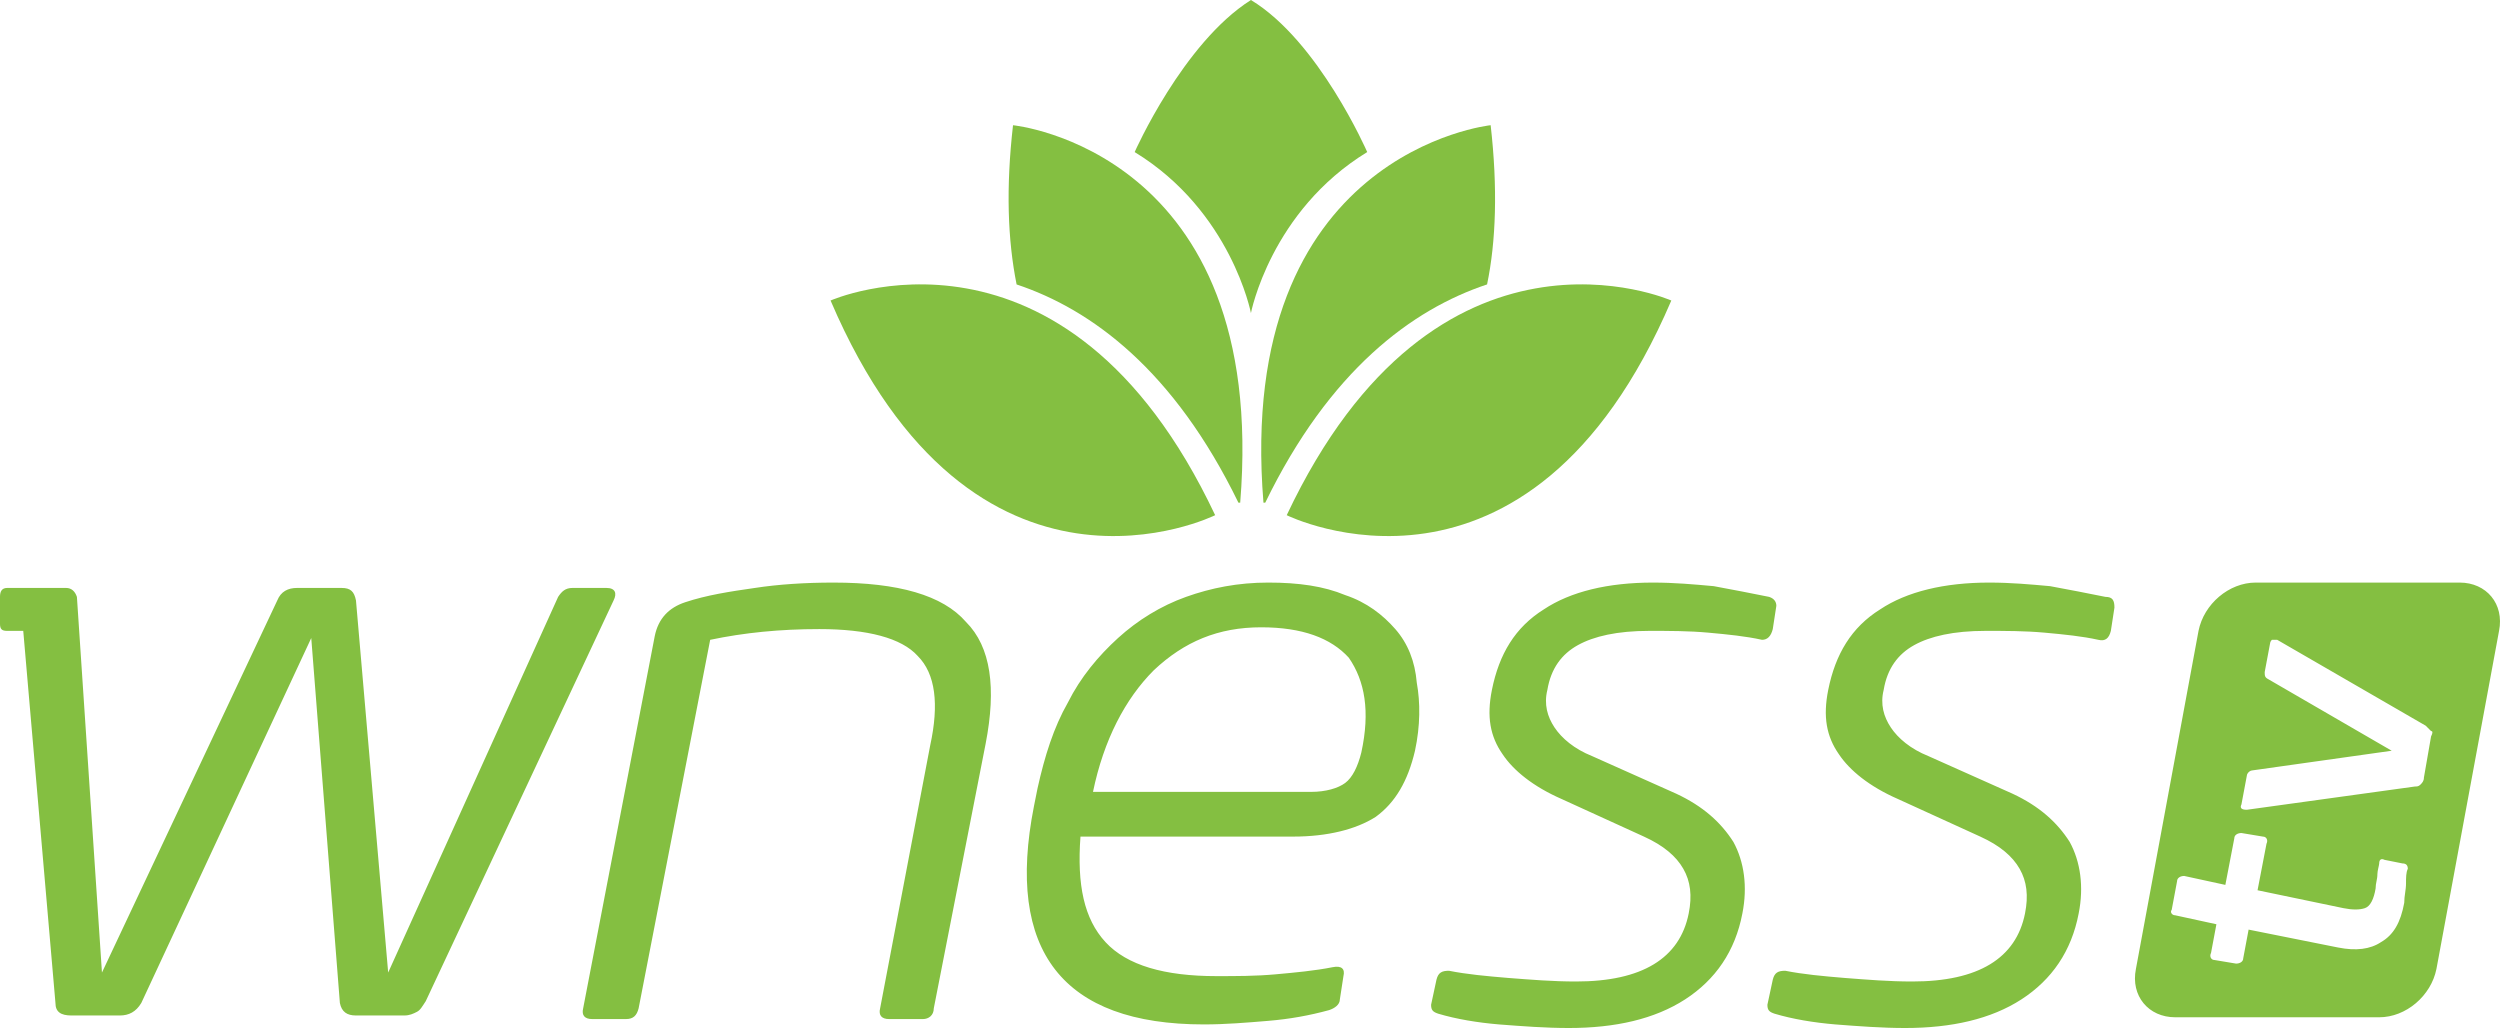<svg viewBox="0 0 800 328.97" xmlns="http://www.w3.org/2000/svg">
    <g fill="none" fill-rule="evenodd">
        <path d="M768.212 275.726l-5.725-1.145c-1.145 0-1.717 0-1.717 1.145s0 2.29-.573 3.434c0 1.145-.572 2.862-.572 4.58-.572 3.434-1.717 5.152-3.435 6.297-1.717.572-4.007 1.144-6.869 0l-27.477-5.725 2.862-14.883c0-1.145 0-1.718-1.145-2.29l-6.869-1.145c-1.145 0-1.717 0-2.29 1.717l-2.862 14.884-13.166-2.862c-1.145 0-1.717 0-2.29 1.717l-1.717 9.159c0 1.145 0 1.717 1.145 1.717l13.166 2.863-1.717 9.159c0 1.144 0 1.717 1.144 2.29l6.87 1.144c1.145 0 1.717 0 2.29-1.717l1.717-9.16 28.622 5.725c5.724 1.145 10.304.573 13.738-1.717s6.297-6.297 7.442-12.594c.572-2.29.572-4.007.572-6.297v-5.152c.573-.572 0-1.144-1.144-1.144zm8.014-44.078l-47.513-27.477c-.572-.573-1.145-.573-1.717 0-.573 0-.573.572-.573 1.144l-1.717 9.16c0 1.144 0 1.717 1.145 2.29l39.498 22.897-44.65 6.297c-.572 0-1.145.572-1.145.572s-.572.573-.572 1.145l-1.718 9.159c0 1.145.573 1.717 1.718 1.717l53.81-7.441c.572 0 1.716-.573 1.716-.573.573-.572.573-1.145 1.145-2.29l2.29-13.166v-2.29s-.572-.572-1.717-1.144zm-373.231-30.34c-13.166 0-24.615 4.58-34.347 13.739s-16.028 21.753-19.462 38.926h69.837c4.58 0 8.587-1.145 10.877-2.862s4.007-5.152 5.152-9.732c2.29-13.166 1.144-23.47-4.58-29.767-5.152-7.441-14.311-10.304-27.477-10.304z"/>
        <path d="M194.054 188.142h-10.876c-2.29 0-3.435 1.145-4.58 2.862l-54.381 120.213-10.304-119.068c-.573-2.862-1.718-4.007-4.58-4.007h-14.31c-2.863 0-5.153 1.145-6.298 4.007L32.626 311.217l-8.014-120.213c-.572-1.717-1.717-2.862-3.435-2.862H2.287c-1.717 0-2.29 1.145-2.29 2.862v8.587c0 1.717.573 2.29 2.29 2.29h5.152l10.304 119.067c0 2.863 1.717 4.007 5.152 4.007H38.35c2.862 0 5.152-1.144 6.869-4.007l54.382-116.777 9.159 116.777c.572 2.863 2.29 4.007 5.152 4.007h15.456c1.717 0 2.862-.572 4.007-1.144s1.717-1.718 2.862-3.435l60.106-128.227c1.145-2.29.572-4.007-2.29-4.007zm72.7-1.717c-9.159 0-17.745.572-25.187 1.717-8.014 1.145-15.456 2.29-22.325 4.58-5.152 1.717-8.587 5.152-9.732 10.876l-22.897 119.068c-.573 2.29.572 3.434 2.862 3.434h10.876c2.29 0 3.435-1.145 4.007-3.434l22.898-117.923c10.876-2.29 22.325-3.435 34.919-3.435 15.456 0 26.332 2.863 31.484 8.587 5.724 5.724 6.87 15.456 4.007 28.622l-16.028 84.149c-.573 2.29.572 3.434 2.862 3.434h10.876c1.717 0 3.435-1.145 3.435-3.434l16.6-84.721c3.435-17.746 1.718-30.912-6.296-38.926-7.442-8.587-21.753-12.594-42.36-12.594zM446.5 201.308c-4.007-4.58-9.159-8.586-16.028-10.876-6.87-2.862-14.883-4.007-24.615-4.007s-18.318 1.717-26.332 4.58-15.456 7.441-21.753 13.166-12.021 12.593-16.028 20.607c-4.58 8.015-7.442 17.174-9.732 27.478l-1.145 5.724c-9.159 46.368 9.16 69.838 54.382 69.838 6.87 0 13.739-.573 20.608-1.145s13.166-1.718 19.463-3.435c1.717-.572 3.435-1.717 3.435-3.435l1.145-7.441c.572-2.29-.573-3.435-3.435-2.862-5.724 1.144-12.021 1.717-18.318 2.29s-12.594.572-18.89.572c-16.601 0-28.623-3.435-35.492-10.877s-9.159-18.318-8.014-33.774h68.12c10.877 0 20.036-2.29 26.332-6.296 6.297-4.58 10.304-11.45 12.594-21.18 1.717-8.015 1.717-15.457.573-21.753-.573-6.87-2.863-12.594-6.87-17.174zm-10.876 39.499c-1.145 4.58-2.862 8.014-5.152 9.731s-6.297 2.862-10.876 2.862h-69.838c3.435-16.6 10.304-29.766 19.463-38.926 9.731-9.159 20.608-13.738 34.346-13.738 13.166 0 22.325 3.435 28.05 9.731 5.152 7.442 6.87 17.174 4.007 30.34zm131.661-39.499l1.145-7.441c0-1.145-.572-2.29-2.29-2.863-5.724-1.144-11.449-2.29-17.745-3.434-6.297-.573-12.594-1.145-19.463-1.145-14.311 0-26.333 2.862-34.92 8.587-9.158 5.724-14.31 14.31-16.6 25.76-1.717 8.586-.572 14.883 3.435 20.607 3.434 5.152 9.731 10.304 18.89 14.311l26.332 12.021c6.297 2.863 10.304 6.297 12.594 10.304s2.862 8.587 1.717 14.311c-2.862 14.311-14.883 21.753-36.063 21.753-7.442 0-14.311-.572-21.753-1.145-6.87-.572-13.166-1.145-18.89-2.29-2.29 0-3.435.573-4.008 2.863l-1.717 8.014c0 1.717.573 2.29 2.29 2.862 5.724 1.717 12.594 2.862 19.463 3.435 7.442.572 14.883 1.144 22.325 1.144 14.883 0 27.477-2.862 37.209-9.159s16.028-15.455 18.318-27.477c1.717-8.586.572-16.6-2.863-22.897-4.007-6.297-9.731-11.45-18.318-15.456l-26.904-12.021c-5.725-2.29-9.732-5.725-12.022-9.16s-3.434-7.441-2.29-12.02c1.146-6.87 4.58-11.45 9.732-14.312s12.594-4.58 22.898-4.58c6.297 0 12.593 0 18.89.573s12.022 1.145 17.174 2.29c1.717 0 2.862-1.145 3.434-3.435zm106.474-10.304c-5.724-1.144-11.449-2.29-17.746-3.434-6.296-.573-12.593-1.145-19.463-1.145-14.31 0-26.332 2.862-34.918 8.587-9.16 5.724-14.311 14.31-16.601 25.76-1.718 8.586-.573 14.883 3.434 20.607 3.435 5.152 9.732 10.304 18.891 14.311l26.332 12.021c6.297 2.863 10.304 6.297 12.594 10.304s2.862 8.587 1.717 14.311c-2.862 14.311-14.883 21.753-36.064 21.753-7.441 0-14.31-.572-21.752-1.145-6.87-.572-13.166-1.145-18.89-2.29-2.29 0-3.435.573-4.008 2.863l-1.717 8.014c0 1.717.572 2.29 2.29 2.862 5.724 1.717 12.593 2.862 19.463 3.435 7.441.572 14.883 1.144 22.325 1.144 14.883 0 27.477-2.862 37.208-9.159s16.029-15.455 18.318-27.477c1.718-8.586.573-16.6-2.862-22.897-4.007-6.297-9.731-11.45-18.318-15.456l-26.905-12.021c-5.724-2.29-9.731-5.725-12.02-9.16s-3.435-7.441-2.29-12.02c1.144-6.87 4.579-11.45 9.73-14.312s12.595-4.58 22.899-4.58c6.296 0 12.593 0 18.89.573s12.021 1.145 17.173 2.29c2.29.572 3.435-.572 4.007-2.862l1.145-7.442c0-2.29-.572-3.435-2.862-3.435zm113.343-4.58h-65.258c-8.587 0-16.6 6.87-18.318 15.457L683.49 310.072c-1.717 8.587 4.008 15.456 12.594 15.456h65.258c8.587 0 16.601-6.87 18.318-15.456l20.036-108.191c1.717-8.587-4.007-15.456-12.594-15.456zm-17.173 96.17c0 2.29-.573 4.008-.573 6.298-1.144 6.297-3.434 10.304-7.441 12.593-3.435 2.29-8.014 2.863-13.739 1.718l-28.622-5.725-1.717 9.16c0 1.144-1.145 1.717-2.29 1.717l-6.87-1.145c-1.144 0-1.716-1.145-1.144-2.29l1.717-9.159-13.166-2.862c-1.145 0-1.717-1.145-1.145-1.718l1.718-9.159c0-1.144 1.144-1.717 2.29-1.717l13.165 2.862 2.863-14.883c0-1.145 1.145-1.717 2.29-1.717l6.869 1.144c1.145 0 1.717 1.145 1.145 2.29l-2.863 14.884 27.478 5.724c2.862.572 5.151.572 6.869 0s2.862-2.862 3.434-6.297c0-1.717.573-2.862.573-4.58 0-1.144.572-2.862.572-3.434 0-1.145.573-1.717 1.718-1.145l5.724 1.145c1.145 0 1.717.572 1.717 1.717-.572 1.145-.572 2.863-.572 4.58zm8.014-46.94l-2.29 13.167c0 1.145-.572 1.717-1.145 2.29s-1.144.572-1.717.572l-53.81 7.442c-1.717 0-2.289-.573-1.717-1.718l1.718-9.159c0-.572.572-1.144.572-1.144s.573-.573 1.145-.573l44.65-6.297-39.498-22.897c-1.145-.573-1.145-1.145-1.145-2.29l1.717-9.16c0-.572.573-1.144.573-1.144h1.717l47.513 27.477 1.717 1.717c.573 0 .573.573 0 1.718z" fill="#84bf41" fill-rule="nonzero"/>
    </g>
    <g fill="#84bf41" stroke-width="2.862">
        <path d="M400.3 100.18s6.297-32.629 37.208-51.519c0 0-15.456-35.491-37.208-48.657-21.753 13.739-37.208 48.657-37.208 48.657 30.912 18.89 37.208 51.519 37.208 51.519z"/>
        <path d="M404.88 160.85c20.608-42.36 46.94-61.823 70.982-69.837 2.862-13.739 3.435-30.912 1.145-50.947 0 0-81.86 8.587-72.7 120.78h.572z"/>
        <path d="M411.75 164.86s77.279 38.353 123.07-68.693c0 0-74.989-33.201-123.07 68.693zm-15.456-4.007h.572c9.16-112.77-72.7-120.78-72.7-120.78-2.29 20.035-1.717 36.636 1.145 50.947 24.042 8.014 50.375 27.477 70.982 69.837z"/>
        <path d="M388.85 164.86s-77.279 38.353-123.07-68.693c0 0 74.989-33.201 123.07 68.693z"/>
    </g>
</svg>
